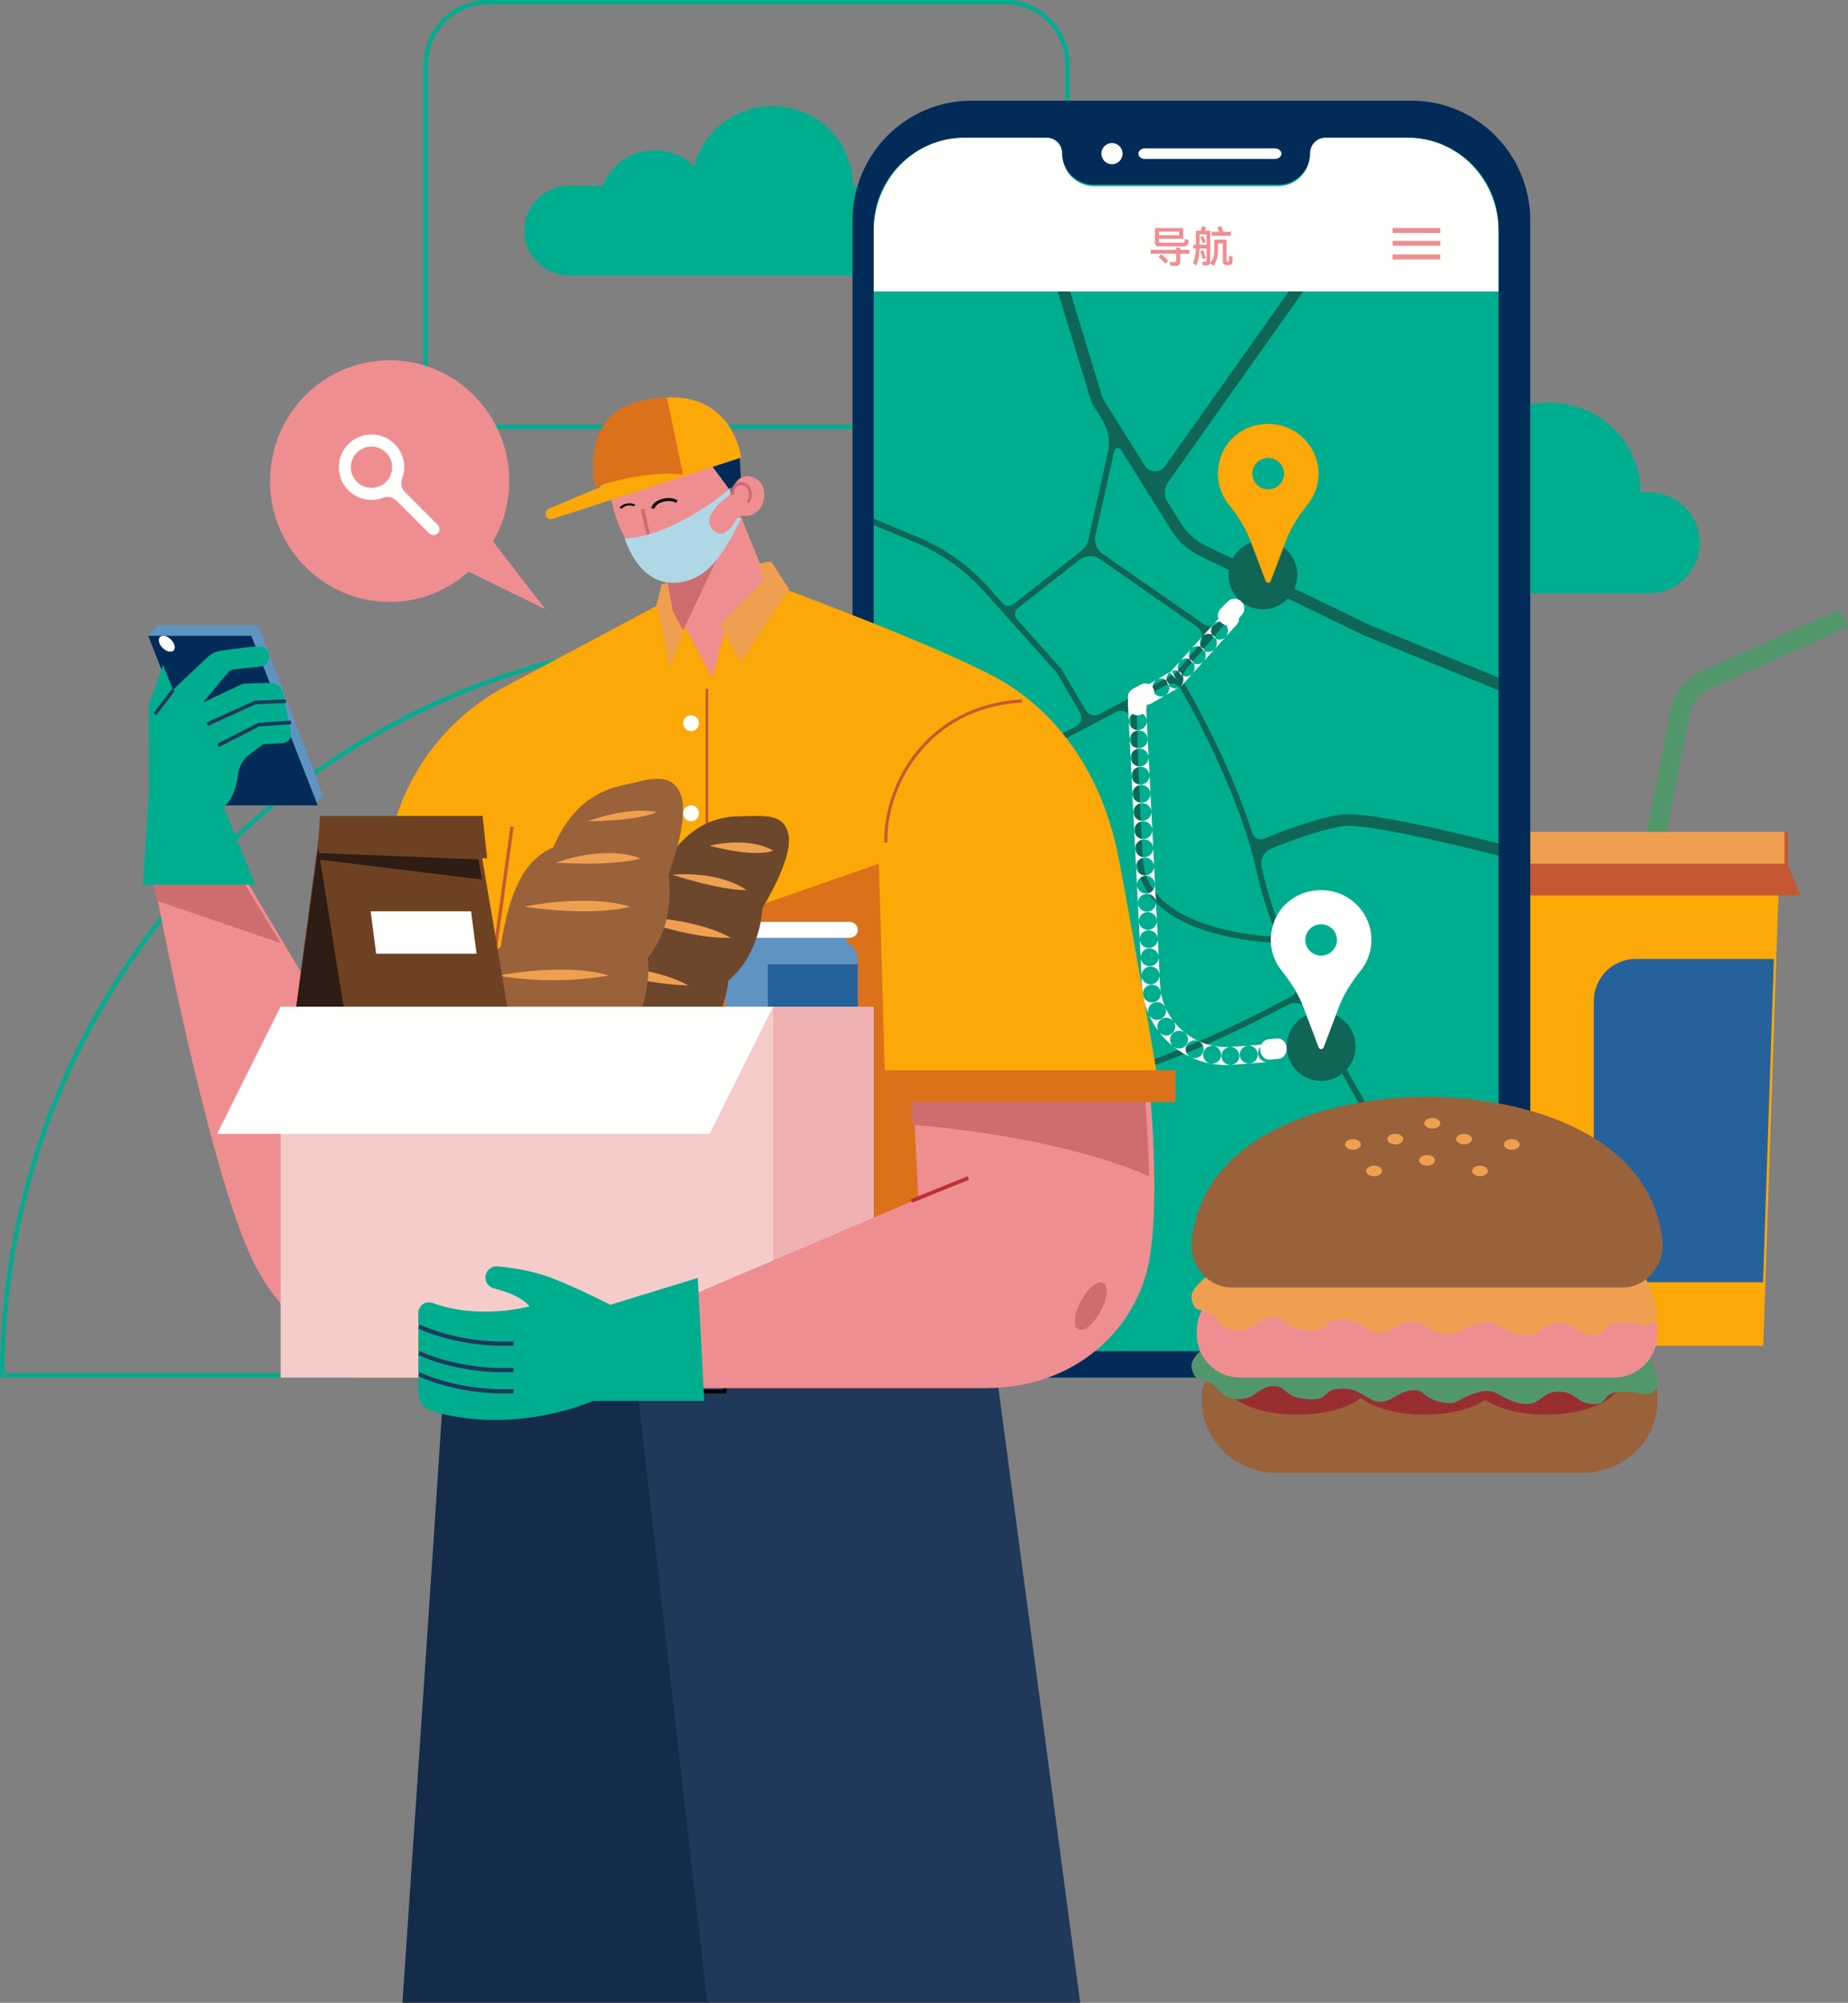 <svg xmlns="http://www.w3.org/2000/svg" xmlns:xlink="http://www.w3.org/1999/xlink" fill="none" version="1.1" width="418.8" height="453.6" viewBox="0 0 418.8 453.6"><rect x="0" y="0" width="418.8" height="453.6" fill="#808080" stroke="none"/><g><g><path d="M376.401,195.6L372,194.787L378.517,160.946C379.282,156.967,381.986,153.586,385.75,151.909L416.944,138L418.8,141.993L387.604,155.904C385.167,156.99,383.416,159.18,382.918,161.758L376.401,195.6Z" fill-rule="evenodd" fill="#52976C" fill-opacity="1"/></g><g><path d="M399.592,304.8L331.206,304.8L327.6,198L403.2,198L399.592,304.8Z" fill-rule="evenodd" fill="#FBA808" fill-opacity="1"/></g><g><path d="M408,202.8L404.942,195.232L405.223,195.232L405.223,188.4L326.777,188.4L326.777,195.232L327.059,195.232L324,202.8L408,202.8Z" fill-rule="evenodd" fill="#C65734" fill-opacity="1"/></g><g><path d="M326.4,195.6L404.4,195.6L404.4,188.4L326.4,188.4L326.4,195.6Z" fill-rule="evenodd" fill="#EF9F50" fill-opacity="1"/></g><g><path d="M399.554,290.4L370.6,290.4C365.409,290.4,361.2,286.116,361.2,280.832L361.2,226.767C361.2,221.483,365.409,217.2,370.6,217.2L402,217.2L399.554,290.4Z" fill-rule="evenodd" fill="#25629C" fill-opacity="1"/></g><g><path d="M373.618,111.5L371.787,111.5C371.787,100.287,362.594,91.2,351.253,91.2C341.64,91.2,333.595,97.737,331.357,106.553C328.777,104.032,325.234,102.472,321.319,102.472C315.251,102.472,310.079,106.222,308.012,111.5L299.582,111.5C293.187,111.5,288,116.626,288,122.95C288,129.274,293.187,134.4,299.582,134.4L373.618,134.4C380.013,134.4,385.2,129.274,385.2,122.95C385.2,116.626,380.013,111.5,373.618,111.5Z" fill-rule="evenodd" fill="#00AD8F" fill-opacity="1"/></g><g><path d="M227.899,96.696L227.899,96.192L110.501,96.192C106.772,96.192,103.399,94.671,100.954,92.207C98.51,89.743,97,86.345,97,82.585L97,14.615C97,10.855,98.51,7.456,100.954,4.993C103.399,2.529,106.772,1.008,110.501,1.008L227.899,1.008C231.628,1.008,234.999,2.529,237.445,4.993C239.889,7.456,241.4,10.855,241.4,14.615L241.4,82.585C241.4,86.345,239.889,89.743,237.445,92.207C234.999,94.671,231.628,96.192,227.899,96.192L227.899,97.2C235.907,97.2,242.399,90.658,242.4,82.585L242.4,14.615C242.399,6.542,235.907,0,227.899,0L110.501,0C102.493,0,96,6.542,96,14.615L96,82.585C96,90.658,102.493,97.2,110.501,97.2L227.899,97.2L227.899,96.696Z" fill-rule="evenodd" fill="#00AD8F" fill-opacity="1"/></g><g><path d="M0.504,311.497L0.504,312L334.8,312L334.799,311.495C334.482,218.937,259.664,144,167.401,144C75.137,144,0.32,218.937,0.003,311.495L0,312L0.504,312L0.504,311.497L1.006,311.499C1.32,219.495,75.691,145.007,167.401,145.007C259.111,145.007,333.482,219.495,333.796,311.499L334.297,311.497L334.297,310.993L0.504,310.993L0.504,311.497L1.006,311.499L0.504,311.497Z" fill-rule="evenodd" fill="#00AD8F" fill-opacity="1"/></g><g><path d="M194.904,42.044L193.276,42.044C193.276,32.079,185.104,24,175.024,24C166.48,24,159.328,29.811,157.341,37.648C155.047,35.407,151.897,34.02,148.418,34.02C143.023,34.02,138.425,37.353,136.589,42.044L129.096,42.044C123.41,42.044,118.8,46.601,118.8,52.222C118.8,57.844,123.41,62.4,129.096,62.4L194.904,62.4C200.59,62.4,205.2,57.844,205.2,52.222C205.2,46.601,200.59,42.044,194.904,42.044Z" fill-rule="evenodd" fill="#00AD8F" fill-opacity="1"/></g><g><path d="M319.838,312L220.162,312C205.271,312,193.2,299.845,193.2,284.849L193.2,49.951C193.2,34.955,205.271,22.8,220.162,22.8L319.838,22.8C334.729,22.8,346.8,34.955,346.8,49.951L346.8,284.849C346.8,299.845,334.729,312,319.838,312Z" fill-rule="evenodd" fill="#022B57" fill-opacity="1"/></g><g><path d="M319.072,31.2L300.359,31.2C298.449,31.2,296.901,32.745,296.901,34.652C296.901,38.609,293.689,41.817,289.725,41.817L247.874,41.817C243.911,41.817,240.698,38.609,240.698,34.652C240.698,32.745,239.149,31.2,237.241,31.2L218.528,31.2C207.19,31.2,198,40.376,198,51.694L198,285.506C198,296.825,207.19,306,218.528,306L319.072,306C330.409,306,339.6,296.825,339.6,285.506L339.6,51.694C339.6,40.376,330.409,31.2,319.072,31.2Z" fill-rule="evenodd" fill="#00AD8F" fill-opacity="1"/></g><g><path d="M286.55,189.916C290.428,188.304,297.522,185.582,303.54,184.522C308.551,183.631,325.614,187.482,339.6,191.023L339.6,193.79C325.055,190.103,308.448,186.381,304.007,187.154C298.551,188.115,291.97,190.593,288.099,192.178C286.442,192.856,285.529,194.625,285.928,196.363C286.004,196.694,286.078,197.024,286.149,197.353C290.63,218.06,309.298,249.478,309.487,249.793L334.942,297.743C334.64,298.11,334.313,298.455,333.984,298.8L308.318,250.448C308.224,250.291,302.737,241.056,296.985,229.299C296.044,227.381,293.703,226.606,291.813,227.61C282.941,232.328,261.468,243.111,246.994,245.158C231.95,247.281,206.687,260.472,198,265.197L198,263.675C207.296,258.648,231.912,245.937,246.806,243.833C261.871,241.704,284.754,229.903,292.525,225.713C293.76,225.048,294.251,223.55,293.672,222.276C292.768,220.281,291.883,218.256,291.036,216.225C290.379,214.646,288.912,213.558,287.203,213.423C279.14,212.792,258.645,209.729,257.695,194.905C256.915,182.727,256.499,169.91,256.318,163.186C256.272,161.492,254.46,160.445,252.958,161.241C241.959,167.075,227.981,174.301,224.588,175.203C220.154,176.381,204.831,178.431,198,179.313L198,177.963C204.882,177.071,219.98,175.044,224.242,173.911C226.682,173.262,235.119,169.049,243.806,164.533C244.982,163.922,245.409,162.454,244.738,161.314L239.477,152.334L223.064,133.989C218.752,129.162,213.311,125.292,207.325,122.797L198,118.911L198,117.46L207.844,121.563C214.046,124.149,219.588,128.089,224.06,133.093L227.248,136.661C227.859,137.344,228.896,137.435,229.618,136.87L245.17,124.677C245.898,124.106,246.408,123.301,246.609,122.399L251.067,102.494C251.639,99.944,251.183,97.274,249.797,95.058L247.399,91.221L238.094,60.68L240.661,59.904L249.914,90.274L259.435,105.462C260.477,107.122,262.881,107.19,264.014,105.589L298.008,57.6L300.198,59.141L264.668,109.299C263.76,110.581,263.712,112.281,264.548,113.613L267.717,118.669C269.037,120.772,270.916,122.457,273.154,123.539L310.377,141.55L339.6,153.458L339.6,156.347L309.283,143.992L288.078,133.732C286.394,132.918,284.373,133.34,283.162,134.76L268.793,151.591C268,152.52,267.874,153.839,268.481,154.897C271.466,160.088,279.139,174.102,283.779,188.617C284.151,189.781,285.421,190.387,286.55,189.916ZM252.521,102.143L248.24,121.256C247.885,122.843,248.527,124.487,249.866,125.418L272.918,141.445C273.917,142.139,275.283,141.963,276.071,141.037L282.616,133.347C283.304,132.537,283.043,131.296,282.084,130.832L271.983,125.945C269.29,124.641,267.029,122.616,265.442,120.085L254.064,101.881C253.662,101.242,252.686,101.408,252.521,102.143ZM246.031,160.876C246.66,161.944,248.023,162.329,249.121,161.751C257.635,157.266,265.23,153.141,266.232,152.597L271.745,146.12C272.851,144.819,272.595,142.851,271.192,141.875L249.368,126.703C247.917,125.695,245.972,125.749,244.581,126.84L230.678,137.74C229.892,138.356,229.791,139.506,230.456,140.251L240.555,151.552L246.031,160.876ZM288.648,210.184C289.003,211.142,288.256,212.15,287.234,212.063C279.443,211.396,259.901,208.372,259.034,194.819C258.118,180.514,257.705,165.319,257.584,160.198C257.564,159.331,258.034,158.537,258.798,158.128C261.07,156.91,263.013,155.862,264.44,155.091C265.55,154.49,266.93,154.882,267.555,155.974C271.302,162.529,281.22,180.903,284.839,197.635C285.682,201.537,287.025,205.811,288.648,210.184Z" fill-rule="evenodd" fill="#0F6657" fill-opacity="1"/></g><g><path d="M254.4,34.801C254.4,36.126,253.325,37.2,251.999,37.2C250.674,37.2,249.6,36.126,249.6,34.801C249.6,33.475,250.674,32.4,251.999,32.4C253.325,32.4,254.4,33.475,254.4,34.801Z" fill-rule="evenodd" fill="#FFFFFE" fill-opacity="1"/></g><g><path d="M288.939,36L259.461,36C258.655,36,258,35.463,258,34.801C258,34.137,258.655,33.6,259.461,33.6L288.939,33.6C289.747,33.6,290.4,34.137,290.4,34.801C290.4,35.463,289.747,36,288.939,36Z" fill-rule="evenodd" fill="#FFFFFE" fill-opacity="1"/></g><g><path d="M319.072,31.2L300.359,31.2C298.449,31.2,296.901,32.795,296.901,34.763C296.901,38.847,293.689,42.159,289.725,42.159L247.874,42.159C243.911,42.159,240.698,38.847,240.698,34.763C240.698,32.795,239.149,31.2,237.241,31.2L218.528,31.2C207.19,31.2,198,40.672,198,52.355L198,66L339.6,66L339.6,52.355C339.6,40.672,330.409,31.2,319.072,31.2Z" fill-rule="evenodd" fill="#FFFFFE" fill-opacity="1"/></g><g><path d="M260.766,56.572L260.766,57.453L266.554,57.453L266.554,59.088C266.554,59.278,266.419,59.384,266.169,59.384C265.825,59.384,265.45,59.366,265.066,59.325L265.279,60.219L266.488,60.219C267.141,60.219,267.475,59.913,267.475,59.306L267.475,57.453L269.55,57.453L269.55,56.572L267.475,56.572L267.475,56.081L266.554,56.081L266.554,56.572L260.766,56.572ZM268.138,51.647L261.735,51.647L261.735,54.928C261.735,55.516,262.06,55.813,262.713,55.813L268.379,55.813C268.81,55.794,269.088,55.641,269.213,55.331C269.282,55.141,269.347,54.834,269.407,54.391L268.541,54.113C268.504,54.497,268.454,54.728,268.407,54.803C268.35,54.9,268.244,54.959,268.091,54.969L263.069,54.969C262.791,54.969,262.657,54.834,262.657,54.575L262.657,54.084L268.138,54.084L268.138,51.647ZM262.657,53.259L262.657,52.472L267.225,52.472L267.225,53.259L262.657,53.259ZM263.166,57.569L262.513,58.203C263.175,58.741,263.694,59.25,264.057,59.719L264.75,59.038C264.316,58.55,263.788,58.059,263.166,57.569ZM274.587,52.5L274.587,53.394L278.984,53.394L278.984,52.5L277.228,52.5C277.093,52.041,276.95,51.638,276.803,51.272L275.843,51.425C275.997,51.75,276.153,52.106,276.287,52.5L274.587,52.5ZM270.428,55.438L270.428,56.284L271.015,56.284C270.978,57.588,270.756,58.684,270.353,59.556L271.072,60.209C271.534,59.191,271.793,57.888,271.84,56.284L273.443,56.284L273.443,58.922C273.443,59.191,273.347,59.325,273.165,59.325C272.934,59.325,272.675,59.306,272.397,59.278L272.628,60.122L273.434,60.122C273.99,60.122,274.278,59.816,274.278,59.222L274.278,52.25L273.068,52.25C273.184,51.981,273.281,51.694,273.347,51.388L272.387,51.253C272.331,51.588,272.243,51.925,272.128,52.25L271.025,52.25L271.025,55.438L270.428,55.438ZM273.443,55.438L271.85,55.438L271.85,53.097L273.443,53.097L273.443,55.438ZM272.637,53.45L271.984,53.663C272.234,54.103,272.437,54.575,272.6,55.053L273.272,54.881C273.078,54.344,272.868,53.863,272.637,53.45ZM272.665,56.675L271.965,56.906C272.206,57.463,272.406,58.041,272.562,58.644L273.281,58.453C273.1,57.781,272.897,57.194,272.665,56.675ZM274.259,59.606L274.962,60.228C275.375,59.672,275.653,59.097,275.806,58.519C275.959,57.925,276.037,57.216,276.037,56.378L276.037,55.113L277.122,55.113L277.122,59.191C277.122,59.769,277.437,60.056,278.09,60.056L278.409,60.056C278.697,60.056,278.906,60.009,279.04,59.922C279.165,59.816,279.243,59.634,279.281,59.375C279.318,59.106,279.35,58.694,279.35,58.156L278.522,57.897C278.522,58.625,278.503,59.028,278.484,59.125C278.465,59.163,278.437,59.2,278.409,59.222C278.368,59.241,278.331,59.259,278.293,59.259L278.109,59.259C278.015,59.259,277.975,59.2,277.975,59.106L277.975,54.275L275.181,54.275L275.181,56.378C275.181,57.194,275.115,57.819,275,58.241C274.865,58.713,274.615,59.163,274.259,59.606Z" fill="#EF8E91" fill-opacity="1"/></g><g><path d="M307.2,237Q307.2,237.191,307.191,237.383Q307.181,237.574,307.162,237.765Q307.144,237.955,307.116,238.144Q307.088,238.334,307.05,238.522Q307.013,238.709,306.966,238.895Q306.92,239.081,306.864,239.264Q306.809,239.447,306.744,239.628Q306.68,239.808,306.606,239.985Q306.533,240.162,306.451,240.335Q306.369,240.508,306.279,240.677Q306.189,240.846,306.09,241.01Q305.992,241.174,305.886,241.333Q305.779,241.493,305.665,241.646Q305.551,241.8,305.43,241.948Q305.308,242.096,305.179,242.238Q305.051,242.38,304.915,242.515Q304.78,242.651,304.638,242.779Q304.496,242.908,304.348,243.029Q304.2,243.151,304.047,243.265Q303.893,243.379,303.733,243.485Q303.574,243.592,303.41,243.69Q303.246,243.789,303.077,243.879Q302.908,243.969,302.735,244.051Q302.562,244.133,302.385,244.206Q302.208,244.279,302.028,244.344Q301.848,244.408,301.664,244.464Q301.481,244.52,301.295,244.566Q301.11,244.613,300.922,244.65Q300.734,244.687,300.545,244.716Q300.355,244.744,300.165,244.762Q299.974,244.781,299.783,244.791Q299.591,244.8,299.4,244.8Q299.209,244.8,299.017,244.791Q298.826,244.781,298.635,244.762Q298.445,244.744,298.256,244.716Q298.066,244.687,297.878,244.65Q297.69,244.613,297.505,244.566Q297.319,244.52,297.136,244.464Q296.953,244.408,296.772,244.344Q296.592,244.279,296.415,244.206Q296.238,244.133,296.065,244.051Q295.892,243.969,295.723,243.879Q295.554,243.789,295.39,243.69Q295.226,243.592,295.067,243.485Q294.907,243.379,294.754,243.265Q294.6,243.151,294.452,243.029Q294.304,242.908,294.162,242.779Q294.02,242.651,293.885,242.515Q293.749,242.38,293.621,242.238Q293.492,242.096,293.371,241.948Q293.249,241.8,293.135,241.646Q293.021,241.493,292.915,241.333Q292.808,241.174,292.71,241.01Q292.611,240.846,292.521,240.677Q292.431,240.508,292.349,240.335Q292.267,240.162,292.194,239.985Q292.12,239.808,292.056,239.628Q291.991,239.447,291.936,239.264Q291.88,239.081,291.834,238.895Q291.787,238.709,291.75,238.522Q291.713,238.334,291.684,238.144Q291.656,237.955,291.638,237.765Q291.619,237.574,291.609,237.383Q291.6,237.191,291.6,237Q291.6,236.809,291.609,236.617Q291.619,236.426,291.638,236.235Q291.656,236.045,291.684,235.855Q291.713,235.666,291.75,235.478Q291.787,235.29,291.834,235.105Q291.88,234.919,291.936,234.736Q291.991,234.553,292.056,234.372Q292.12,234.192,292.194,234.015Q292.267,233.838,292.349,233.665Q292.431,233.492,292.521,233.323Q292.611,233.154,292.71,232.99Q292.808,232.826,292.915,232.667Q293.021,232.507,293.135,232.354Q293.249,232.2,293.371,232.052Q293.492,231.904,293.621,231.762Q293.749,231.62,293.885,231.485Q294.02,231.349,294.162,231.221Q294.304,231.092,294.452,230.971Q294.6,230.849,294.754,230.735Q294.907,230.621,295.067,230.515Q295.226,230.408,295.39,230.31Q295.554,230.211,295.723,230.121Q295.892,230.031,296.065,229.949Q296.238,229.867,296.415,229.794Q296.592,229.72,296.772,229.656Q296.953,229.591,297.136,229.536Q297.319,229.48,297.505,229.434Q297.69,229.387,297.878,229.35Q298.066,229.313,298.256,229.284Q298.445,229.256,298.635,229.238Q298.826,229.219,299.017,229.209Q299.209,229.2,299.4,229.2Q299.591,229.2,299.783,229.209Q299.974,229.219,300.165,229.238Q300.355,229.256,300.545,229.284Q300.734,229.313,300.922,229.35Q301.11,229.387,301.295,229.434Q301.481,229.48,301.664,229.536Q301.848,229.591,302.028,229.656Q302.208,229.72,302.385,229.794Q302.562,229.867,302.735,229.949Q302.908,230.031,303.077,230.121Q303.246,230.211,303.41,230.31Q303.574,230.408,303.733,230.515Q303.893,230.621,304.047,230.735Q304.2,230.849,304.348,230.971Q304.496,231.092,304.638,231.221Q304.78,231.349,304.915,231.485Q305.051,231.62,305.179,231.762Q305.308,231.904,305.43,232.052Q305.551,232.2,305.665,232.354Q305.779,232.507,305.886,232.667Q305.992,232.826,306.09,232.99Q306.189,233.154,306.279,233.323Q306.369,233.492,306.451,233.665Q306.533,233.838,306.606,234.015Q306.68,234.192,306.744,234.372Q306.809,234.553,306.864,234.736Q306.92,234.919,306.966,235.105Q307.013,235.29,307.05,235.478Q307.088,235.666,307.116,235.855Q307.144,236.045,307.162,236.235Q307.181,236.426,307.191,236.617Q307.2,236.809,307.2,237Z" fill="#0F6657" fill-opacity="1"/></g><g><path d="M288.376,209.937C289.448,205.736,292.811,202.647,297.113,201.82C304.411,200.418,310.8,205.907,310.8,212.872C310.8,215.515,309.879,217.942,308.34,219.861C306.33,222.366,304.569,225.056,303.438,228.05L299.974,237.206C299.775,237.732,299.024,237.732,298.826,237.206L295.359,228.041C294.227,225.051,292.469,222.365,290.464,219.864C288.363,217.25,287.415,213.694,288.376,209.937ZM299.4,216.423Q299.577,216.423,299.752,216.406Q299.928,216.389,300.101,216.355Q300.274,216.321,300.443,216.27Q300.612,216.219,300.775,216.153Q300.938,216.086,301.093,216.004Q301.249,215.921,301.395,215.825Q301.542,215.728,301.678,215.617Q301.815,215.506,301.94,215.383Q302.064,215.26,302.176,215.125Q302.288,214.99,302.386,214.845Q302.484,214.7,302.567,214.546Q302.651,214.393,302.718,214.232Q302.786,214.07,302.837,213.904Q302.888,213.737,302.923,213.566Q302.957,213.395,302.974,213.221Q302.991,213.048,302.991,212.873Q302.991,212.699,302.974,212.525Q302.957,212.352,302.923,212.181Q302.888,212.01,302.837,211.843Q302.786,211.676,302.718,211.515Q302.651,211.354,302.567,211.2Q302.484,211.046,302.386,210.901Q302.288,210.756,302.176,210.621Q302.064,210.486,301.94,210.363Q301.815,210.24,301.678,210.129Q301.542,210.019,301.395,209.922Q301.249,209.825,301.093,209.743Q300.938,209.66,300.775,209.594Q300.612,209.527,300.443,209.476Q300.274,209.426,300.101,209.392Q299.928,209.358,299.752,209.341Q299.577,209.323,299.4,209.323Q299.224,209.323,299.048,209.341Q298.873,209.358,298.7,209.392Q298.527,209.426,298.358,209.476Q298.189,209.527,298.026,209.594Q297.863,209.66,297.707,209.743Q297.552,209.825,297.405,209.922Q297.258,210.019,297.122,210.129Q296.986,210.24,296.861,210.363Q296.736,210.486,296.624,210.621Q296.512,210.756,296.414,210.901Q296.316,211.046,296.233,211.2Q296.15,211.354,296.082,211.515Q296.015,211.676,295.964,211.843Q295.913,212.01,295.878,212.181Q295.844,212.352,295.826,212.525Q295.809,212.699,295.809,212.873Q295.809,213.048,295.826,213.221Q295.844,213.395,295.878,213.566Q295.913,213.737,295.964,213.904Q296.015,214.07,296.082,214.232Q296.15,214.393,296.233,214.546Q296.316,214.7,296.414,214.845Q296.512,214.99,296.624,215.125Q296.736,215.26,296.861,215.383Q296.986,215.506,297.122,215.617Q297.258,215.728,297.405,215.825Q297.552,215.921,297.707,216.004Q297.863,216.086,298.026,216.153Q298.189,216.219,298.358,216.27Q298.527,216.321,298.7,216.355Q298.873,216.389,299.048,216.406Q299.224,216.423,299.4,216.423Z" fill-rule="evenodd" fill="#FFFFFE" fill-opacity="1"/></g><g><path d="M294,130.2Q294,130.391,293.991,130.583Q293.981,130.774,293.962,130.965Q293.944,131.155,293.916,131.345Q293.887,131.534,293.85,131.722Q293.813,131.91,293.766,132.095Q293.72,132.281,293.664,132.464Q293.608,132.648,293.544,132.828Q293.479,133.008,293.406,133.185Q293.333,133.362,293.251,133.535Q293.169,133.708,293.079,133.877Q292.989,134.046,292.89,134.21Q292.792,134.374,292.685,134.533Q292.579,134.693,292.465,134.847Q292.351,135,292.229,135.148Q292.108,135.296,291.979,135.438Q291.851,135.58,291.715,135.715Q291.58,135.851,291.438,135.979Q291.296,136.108,291.148,136.23Q291,136.351,290.846,136.465Q290.693,136.579,290.533,136.686Q290.374,136.792,290.21,136.89Q290.046,136.989,289.877,137.079Q289.708,137.169,289.535,137.251Q289.362,137.333,289.185,137.406Q289.008,137.48,288.828,137.544Q288.647,137.609,288.464,137.664Q288.281,137.72,288.095,137.766Q287.909,137.813,287.722,137.85Q287.534,137.888,287.344,137.916Q287.155,137.944,286.965,137.962Q286.774,137.981,286.583,137.991Q286.391,138,286.2,138Q286.009,138,285.817,137.991Q285.626,137.981,285.435,137.962Q285.245,137.944,285.055,137.916Q284.866,137.888,284.678,137.85Q284.49,137.813,284.305,137.766Q284.119,137.72,283.936,137.664Q283.753,137.609,283.572,137.544Q283.392,137.48,283.215,137.406Q283.038,137.333,282.865,137.251Q282.692,137.169,282.523,137.079Q282.354,136.989,282.19,136.89Q282.026,136.792,281.867,136.686Q281.707,136.579,281.554,136.465Q281.4,136.351,281.252,136.23Q281.104,136.108,280.962,135.979Q280.82,135.851,280.685,135.715Q280.549,135.58,280.421,135.438Q280.292,135.296,280.171,135.148Q280.049,135,279.935,134.847Q279.821,134.693,279.715,134.533Q279.608,134.374,279.51,134.21Q279.411,134.046,279.321,133.877Q279.231,133.708,279.149,133.535Q279.067,133.362,278.994,133.185Q278.92,133.008,278.856,132.828Q278.791,132.648,278.736,132.464Q278.68,132.281,278.634,132.095Q278.587,131.91,278.55,131.722Q278.513,131.534,278.484,131.345Q278.456,131.155,278.438,130.965Q278.419,130.774,278.409,130.583Q278.4,130.391,278.4,130.2Q278.4,130.009,278.409,129.817Q278.419,129.626,278.438,129.435Q278.456,129.245,278.484,129.056Q278.513,128.866,278.55,128.678Q278.587,128.49,278.634,128.305Q278.68,128.119,278.736,127.936Q278.791,127.753,278.856,127.572Q278.92,127.392,278.994,127.215Q279.067,127.038,279.149,126.865Q279.231,126.692,279.321,126.523Q279.411,126.354,279.51,126.19Q279.608,126.026,279.715,125.867Q279.821,125.707,279.935,125.554Q280.049,125.4,280.171,125.252Q280.292,125.104,280.421,124.962Q280.549,124.82,280.685,124.685Q280.82,124.549,280.962,124.421Q281.104,124.292,281.252,124.171Q281.4,124.049,281.554,123.935Q281.707,123.821,281.867,123.715Q282.026,123.608,282.19,123.51Q282.354,123.411,282.523,123.321Q282.692,123.231,282.865,123.149Q283.038,123.067,283.215,122.994Q283.392,122.92,283.572,122.856Q283.753,122.791,283.936,122.736Q284.119,122.68,284.305,122.634Q284.49,122.587,284.678,122.55Q284.866,122.513,285.055,122.484Q285.245,122.456,285.435,122.438Q285.626,122.419,285.817,122.409Q286.009,122.4,286.2,122.4Q286.391,122.4,286.583,122.409Q286.774,122.419,286.965,122.438Q287.155,122.456,287.344,122.484Q287.534,122.513,287.722,122.55Q287.909,122.587,288.095,122.634Q288.281,122.68,288.464,122.736Q288.647,122.791,288.828,122.856Q289.008,122.92,289.185,122.994Q289.362,123.067,289.535,123.149Q289.708,123.231,289.877,123.321Q290.046,123.411,290.21,123.51Q290.374,123.608,290.533,123.715Q290.693,123.821,290.846,123.935Q291,124.049,291.148,124.171Q291.296,124.292,291.438,124.421Q291.58,124.549,291.715,124.685Q291.851,124.82,291.979,124.962Q292.108,125.104,292.229,125.252Q292.351,125.4,292.465,125.554Q292.579,125.707,292.685,125.867Q292.792,126.026,292.89,126.19Q292.989,126.354,293.079,126.523Q293.169,126.692,293.251,126.865Q293.333,127.038,293.406,127.215Q293.479,127.392,293.544,127.572Q293.608,127.753,293.664,127.936Q293.72,128.119,293.766,128.305Q293.813,128.49,293.85,128.678Q293.887,128.866,293.916,129.056Q293.944,129.245,293.962,129.435Q293.981,129.626,293.991,129.817Q294,130.009,294,130.2Z" fill="#0F6657" fill-opacity="1"/></g><g><path d="M276.376,104.336C277.45,100.136,280.812,97.047,285.112,96.22C292.412,94.818,298.8,100.308,298.8,107.273C298.8,109.915,297.88,112.341,296.34,114.261C294.33,116.765,292.57,119.455,291.436,122.451L287.975,131.606C287.777,132.131,287.025,132.131,286.825,131.606L283.36,122.442C282.229,119.451,280.47,116.764,278.463,114.264C276.366,111.649,275.414,108.095,276.376,104.336ZM287.401,110.823Q287.577,110.823,287.753,110.806Q287.928,110.789,288.101,110.755Q288.274,110.721,288.443,110.67Q288.611,110.62,288.774,110.553Q288.937,110.486,289.093,110.404Q289.248,110.322,289.395,110.225Q289.542,110.128,289.678,110.017Q289.814,109.907,289.939,109.783Q290.064,109.66,290.176,109.525Q290.288,109.39,290.385,109.245Q290.483,109.1,290.567,108.946Q290.65,108.793,290.717,108.632Q290.785,108.47,290.836,108.303Q290.887,108.136,290.921,107.965Q290.956,107.794,290.973,107.621Q290.99,107.447,290.99,107.273Q290.99,107.098,290.973,106.925Q290.956,106.751,290.921,106.58Q290.887,106.409,290.836,106.242Q290.785,106.075,290.717,105.914Q290.65,105.753,290.567,105.599Q290.483,105.445,290.385,105.3Q290.288,105.155,290.176,105.02Q290.064,104.886,289.939,104.762Q289.814,104.639,289.678,104.528Q289.542,104.418,289.395,104.321Q289.248,104.224,289.093,104.142Q288.937,104.059,288.774,103.993Q288.611,103.926,288.443,103.875Q288.274,103.825,288.101,103.791Q287.928,103.757,287.753,103.739Q287.577,103.722,287.401,103.722Q287.224,103.722,287.049,103.739Q286.873,103.757,286.7,103.791Q286.527,103.825,286.359,103.875Q286.19,103.926,286.027,103.993Q285.864,104.059,285.709,104.142Q285.553,104.224,285.406,104.321Q285.26,104.418,285.123,104.528Q284.987,104.639,284.862,104.762Q284.738,104.886,284.626,105.02Q284.514,105.155,284.416,105.3Q284.318,105.445,284.235,105.599Q284.152,105.753,284.084,105.914Q284.017,106.075,283.966,106.242Q283.914,106.409,283.88,106.58Q283.846,106.751,283.828,106.925Q283.811,107.098,283.811,107.273Q283.811,107.447,283.828,107.621Q283.846,107.794,283.88,107.965Q283.914,108.136,283.966,108.303Q284.017,108.47,284.084,108.632Q284.152,108.793,284.235,108.946Q284.318,109.1,284.416,109.245Q284.514,109.39,284.626,109.525Q284.738,109.66,284.862,109.783Q284.987,109.907,285.123,110.017Q285.26,110.128,285.406,110.225Q285.553,110.322,285.709,110.404Q285.864,110.486,286.027,110.553Q286.19,110.62,286.359,110.67Q286.527,110.721,286.7,110.755Q286.873,110.789,287.049,110.806Q287.224,110.823,287.401,110.823Z" fill-rule="evenodd" fill="#FBA808" fill-opacity="1"/></g><g><path d="M278.172,136.274L276.625,137.861C275.77,138.738,275.796,140.135,276.68,140.981C277.565,141.827,278.974,141.803,279.829,140.927L281.375,139.339C282.229,138.463,282.205,137.065,281.32,136.22C280.436,135.372,279.026,135.397,278.172,136.274Z" fill-rule="evenodd" fill="#FFFFFE" fill-opacity="1"/></g><g><path d="M274.986,141.404L277.496,138.627C278.233,137.811,279.45,137.788,280.213,138.576C280.977,139.363,280.998,140.663,280.261,141.479L277.751,144.255C278.488,143.44,278.466,142.141,277.702,141.353C276.939,140.566,275.724,140.589,274.986,141.404ZM274.985,141.405L272.476,144.18C273.053,143.542,273.924,143.391,274.642,143.733C274.737,143.942,274.868,144.136,275.033,144.307C275.199,144.478,275.386,144.61,275.584,144.705C275.928,145.456,275.818,146.388,275.245,147.027L277.75,144.256C277.172,144.894,276.301,145.047,275.584,144.705C275.489,144.496,275.358,144.301,275.192,144.131C275.027,143.96,274.84,143.828,274.642,143.733C274.296,142.979,274.408,142.044,274.985,141.405ZM272.47,144.187L269.972,146.952C269.969,146.954,269.967,146.957,269.965,146.959L267.455,149.737C268.032,149.099,268.902,148.946,269.62,149.287C269.716,149.496,269.847,149.691,270.012,149.862C270.178,150.032,270.365,150.165,270.564,150.26C270.909,151.013,270.797,151.947,270.221,152.586L272.722,149.819C272.146,150.451,271.279,150.6,270.564,150.26C270.469,150.051,270.338,149.856,270.173,149.685C270.006,149.514,269.819,149.382,269.62,149.287C269.275,148.533,269.387,147.598,269.965,146.959L269.972,146.952C270.549,146.319,271.416,146.169,272.131,146.51C271.786,145.758,271.897,144.825,272.47,144.187ZM270.22,152.587C269.637,153.233,268.753,153.382,268.031,153.026C268.013,152.984,267.994,152.942,267.973,152.901C267.767,152.495,267.452,152.192,267.088,152.013C266.771,151.27,266.89,150.364,267.452,149.74L265.317,152.102L262.198,153.901C262.195,153.903,262.192,153.905,262.189,153.906L262.189,153.906L259.009,155.742C258.075,156.281,257.727,157.526,258.231,158.524C258.736,159.52,259.902,159.892,260.836,159.353L264.008,157.522C263.075,158.055,261.915,157.682,261.411,156.689C260.907,155.691,261.255,154.446,262.189,153.907L262.198,153.901C262.927,153.485,263.796,153.623,264.381,154.179C264.413,154.409,264.482,154.636,264.591,154.852C264.701,155.068,264.841,155.255,265.003,155.409C265.119,156.24,264.748,157.095,264.016,157.518L267.196,155.683C266.464,156.105,265.59,155.968,265.003,155.409C264.971,155.18,264.902,154.952,264.793,154.736C264.683,154.52,264.543,154.333,264.381,154.179C264.268,153.37,264.619,152.537,265.315,152.104L265.112,152.329L266.494,153.755L265.588,151.963C266.085,151.756,266.626,151.786,267.088,152.013C267.185,152.241,267.323,152.454,267.502,152.639C267.662,152.804,267.841,152.933,268.031,153.026C268.447,153.999,268.093,155.161,267.202,155.68L267.408,155.561C267.581,155.461,267.739,155.332,267.877,155.18L270.22,152.587L270.22,152.587ZM265.363,152.075L265.369,152.072C265.441,152.03,265.514,151.994,265.588,151.963L265.581,151.948L265.369,152.072C265.367,152.073,265.365,152.074,265.363,152.075ZM265.363,152.075L265.317,152.102L265.315,152.104C265.331,152.094,265.347,152.085,265.363,152.075ZM272.682,146.909C272.517,146.738,272.33,146.605,272.131,146.51C272.227,146.719,272.358,146.913,272.524,147.084C272.689,147.254,272.875,147.387,273.074,147.482C273.419,148.235,273.308,149.17,272.732,149.809L275.239,147.033C274.662,147.672,273.791,147.825,273.074,147.482C272.978,147.273,272.848,147.079,272.682,146.909Z" fill-rule="evenodd" fill="#FFFFFE" fill-opacity="1"/></g><g><path d="M258.526,155.05L256.694,156.034C255.986,156.414,255.564,157.162,255.602,157.96L255.707,160.03C255.764,161.173,256.741,162.054,257.89,161.997C259.039,161.941,259.925,160.968,259.868,159.825L259.83,159.059L260.507,158.695C261.519,158.151,261.896,156.894,261.35,155.888C260.803,154.881,259.539,154.505,258.526,155.05Z" fill-rule="evenodd" fill="#FFFFFE" fill-opacity="1"/></g><g><path d="M255.808,163.436L255.603,159.323C255.547,158.208,256.415,157.258,257.542,157.203C258.67,157.147,259.629,158.007,259.685,159.122L259.892,163.23C259.833,162.117,258.874,161.261,257.749,161.316C256.622,161.371,255.752,162.32,255.808,163.436L255.808,163.44L255.808,163.436ZM256.015,167.543L255.808,163.44C255.867,164.553,256.826,165.411,257.952,165.354C259.079,165.299,259.948,164.35,259.892,163.236L259.892,163.23L259.892,163.236L260.098,167.348L260.098,167.348C260.042,166.233,259.083,165.375,257.956,165.43C256.829,165.485,255.963,166.431,256.015,167.543ZM256.015,167.549L256.015,167.549L256.223,171.662C256.167,170.548,257.035,169.599,258.163,169.544C259.289,169.487,260.247,170.345,260.305,171.458L260.098,167.356C260.151,168.469,259.283,169.413,258.159,169.468C257.031,169.523,256.071,168.665,256.015,167.549ZM256.223,171.666L256.43,175.776L256.43,175.778L256.635,179.885C256.582,178.771,257.451,177.825,258.576,177.769C259.703,177.714,260.662,178.573,260.719,179.689L260.512,175.575C260.568,176.69,259.7,177.64,258.572,177.695C257.446,177.751,256.487,176.892,256.43,175.778L256.43,175.776C256.372,174.661,257.242,173.712,258.369,173.656C259.496,173.601,260.454,174.459,260.512,175.572L260.305,171.462C260.361,172.578,259.493,173.526,258.365,173.582C257.239,173.637,256.281,172.78,256.223,171.666ZM256.635,179.891L256.843,184.002C256.787,182.887,257.655,181.938,258.783,181.883C259.908,181.828,260.866,182.684,260.925,183.798L260.719,179.694C260.772,180.806,259.904,181.753,258.779,181.808C257.652,181.864,256.692,181.005,256.635,179.891ZM257.05,188.116L256.843,184.008C256.902,185.121,257.86,185.977,258.986,185.921C260.113,185.866,260.981,184.917,260.925,183.803L261.132,187.91C261.073,186.797,260.115,185.94,258.989,185.997C257.862,186.052,256.994,187.001,257.05,188.116L257.05,188.12L257.05,188.116ZM257.05,188.12C257.108,189.234,258.066,190.09,259.192,190.035C260.32,189.98,261.188,189.031,261.132,187.915L261.132,187.91L261.132,187.915L261.339,192.028C261.283,190.913,260.324,190.054,259.196,190.109C258.071,190.166,257.203,191.111,257.255,192.222L257.05,188.12ZM259.399,194.149C260.525,194.094,261.392,193.147,261.34,192.035L261.546,196.138C261.487,195.024,260.528,194.168,259.403,194.223C258.275,194.278,257.407,195.227,257.463,196.343L257.463,196.35L257.463,196.343L257.255,192.229C257.313,193.344,258.272,194.204,259.399,194.149ZM257.463,196.35C257.522,197.461,258.48,198.318,259.606,198.261C260.733,198.206,261.602,197.257,261.546,196.142L261.546,196.138L261.546,196.142L261.752,200.253C261.695,199.138,260.736,198.281,259.61,198.337C258.482,198.392,257.614,199.341,257.67,200.455L257.463,196.35ZM257.877,204.569L257.67,200.459C257.728,201.573,258.686,202.43,259.813,202.375C260.94,202.319,261.808,201.371,261.752,200.256L261.959,204.365C261.901,203.252,260.943,202.394,259.816,202.45C258.689,202.505,257.82,203.454,257.877,204.569L257.877,204.572L257.877,204.569ZM257.877,204.572C257.934,205.687,258.893,206.544,260.019,206.488C261.147,206.433,262.015,205.484,261.959,204.368L262.166,208.481C262.11,207.367,261.149,206.507,260.023,206.563C258.898,206.619,258.03,207.565,258.082,208.676L257.877,204.572ZM260.226,210.602C261.351,210.547,262.219,209.6,262.167,208.488L262.372,212.59C262.313,211.477,261.355,210.621,260.23,210.676C259.102,210.731,258.234,211.68,258.29,212.796L258.29,212.803L258.29,212.796L258.083,208.684C258.139,209.798,259.099,210.657,260.226,210.602ZM258.29,212.803C258.349,213.915,259.307,214.771,260.433,214.714C261.56,214.659,262.429,213.71,262.372,212.596L262.372,212.59L262.372,212.596L262.579,216.708C262.523,215.593,261.564,214.735,260.436,214.79C259.311,214.845,258.444,215.79,258.496,216.902L258.29,212.803ZM260.639,218.828C261.765,218.773,262.632,217.828,262.58,216.716L262.786,220.818C262.729,219.705,261.77,218.847,260.643,218.904C259.516,218.959,258.647,219.908,258.704,221.022L258.704,221.025L258.704,221.022L258.497,216.91C258.553,218.025,259.512,218.883,260.639,218.828ZM262.786,220.822C262.842,221.938,261.974,222.887,260.846,222.942C259.72,222.997,258.761,222.14,258.704,221.025L258.814,223.236C258.851,223.951,258.926,224.658,259.04,225.35C258.859,224.248,259.615,223.209,260.73,223.031C261.843,222.852,262.89,223.597,263.074,224.696C262.985,224.153,262.925,223.599,262.897,223.035L262.786,220.822L262.786,220.822ZM263.075,224.702C263.256,225.805,262.499,226.842,261.386,227.022C260.274,227.201,259.225,226.455,259.042,225.358C259.295,226.899,259.736,228.375,260.339,229.763C259.898,228.739,260.377,227.555,261.411,227.113C262.448,226.673,263.65,227.146,264.097,228.172C263.622,227.08,263.274,225.918,263.075,224.702ZM264.098,228.175C264.542,229.2,264.063,230.386,263.028,230.828C261.991,231.269,260.787,230.796,260.342,229.77C260.963,231.196,261.755,232.529,262.69,233.742C262.006,232.854,262.179,231.586,263.077,230.909C263.973,230.234,265.252,230.403,265.937,231.287C265.204,230.335,264.584,229.29,264.098,228.175ZM265.929,237.031C264.722,236.07,263.634,234.967,262.692,233.745C263.376,234.631,264.657,234.801,265.554,234.125C266.452,233.448,266.625,232.18,265.941,231.292C266.683,232.255,267.541,233.125,268.493,233.881C267.613,233.183,266.327,233.322,265.621,234.192C264.915,235.06,265.053,236.33,265.929,237.031ZM265.934,237.035C267.14,237.993,268.466,238.81,269.882,239.459C271.278,240.099,272.764,240.576,274.311,240.868C273.202,240.659,272.475,239.6,272.686,238.503C272.897,237.407,273.968,236.688,275.075,236.896C273.864,236.667,272.699,236.293,271.603,235.791C272.625,236.261,273.07,237.462,272.596,238.475C272.122,239.487,270.906,239.928,269.882,239.459C268.858,238.989,268.413,237.787,268.887,236.775C269.361,235.762,270.575,235.321,271.598,235.789C270.486,235.28,269.445,234.638,268.497,233.884C269.375,234.584,269.513,235.855,268.808,236.725C268.101,237.596,266.813,237.735,265.934,237.035ZM287.333,240.543C287.321,240.544,287.308,240.545,287.296,240.546L287.311,240.545C287.318,240.544,287.326,240.544,287.333,240.543ZM289.194,238.375C289.279,239.481,288.447,240.447,287.333,240.543C288.44,240.44,289.263,239.477,289.178,238.376C289.092,237.263,288.111,236.43,286.985,236.515L287,236.513C288.126,236.429,289.108,237.262,289.194,238.375ZM287.29,240.547C286.167,240.628,285.188,239.795,285.102,238.684C285.016,237.57,285.859,236.6,286.984,236.515L282.842,236.827C283.964,236.747,284.941,237.578,285.027,238.69C285.113,239.802,284.27,240.774,283.144,240.859L287.29,240.547ZM283.134,240.86C282.013,240.939,281.036,240.108,280.95,238.998C280.864,237.884,281.708,236.912,282.833,236.828L279.042,237.113L278.73,237.133C279.855,237.076,280.815,237.928,280.878,239.041C280.94,240.147,280.09,241.095,278.976,241.17C279.101,241.163,279.227,241.155,279.353,241.145L283.134,240.86ZM277.882,241.2C276.667,241.2,275.472,241.087,274.313,240.869C275.422,241.077,276.49,240.357,276.701,239.26C276.913,238.163,276.185,237.105,275.076,236.896C275.986,237.067,276.924,237.156,277.882,237.156C278.159,237.156,278.438,237.15,278.719,237.134C277.594,237.199,276.734,238.152,276.797,239.264C276.858,240.377,277.82,241.23,278.944,241.172C278.589,241.191,278.234,241.2,277.882,241.2Z" fill-rule="evenodd" fill="#FFFFFE" fill-opacity="1"/></g><g><path d="M287.754,239.993L289.75,239.818C290.852,239.72,291.678,238.609,291.594,237.336C291.51,236.064,290.548,235.11,289.446,235.207L287.45,235.384C286.348,235.481,285.522,236.592,285.606,237.865C285.69,239.138,286.652,240.09,287.754,239.993Z" fill-rule="evenodd" fill="#FFFFFE" fill-opacity="1"/></g><g><path d="M315.6,52.759L326.4,52.759L326.4,51.641L315.6,51.641L315.6,52.759Z" fill-rule="evenodd" fill="#EF8E91" fill-opacity="1"/></g><g><path d="M315.6,55.659L326.4,55.659L326.4,54.541L315.6,54.541L315.6,55.659Z" fill-rule="evenodd" fill="#EF8E91" fill-opacity="1"/></g><g><path d="M315.6,58.76L326.4,58.76L326.4,57.64L315.6,57.64L315.6,58.76Z" fill-rule="evenodd" fill="#EF8E91" fill-opacity="1"/></g><g><g><path d="M358.522,333.6L289.478,333.6C280.046,333.6,272.4,326.291,272.4,317.275L272.4,315.935C272.4,311.773,275.929,308.4,280.284,308.4L367.718,308.4C372.071,308.4,375.6,311.773,375.6,315.935L375.6,317.275C375.6,326.291,367.953,333.6,358.522,333.6Z" fill-rule="evenodd" fill="#99623B" fill-opacity="1"/></g><g><path d="M310.8,312.6Q310.8,312.791,310.78,312.983Q310.759,313.174,310.719,313.365Q310.679,313.555,310.618,313.744Q310.558,313.934,310.477,314.122Q310.397,314.309,310.296,314.495Q310.196,314.681,310.077,314.864Q309.957,315.047,309.818,315.228Q309.679,315.408,309.521,315.585Q309.363,315.762,309.187,315.935Q309.011,316.108,308.816,316.277Q308.622,316.446,308.41,316.61Q308.198,316.774,307.969,316.933Q307.74,317.093,307.494,317.246Q307.248,317.4,306.987,317.548Q306.725,317.696,306.448,317.838Q306.171,317.98,305.879,318.115Q305.588,318.251,305.282,318.379Q304.977,318.508,304.658,318.629Q304.339,318.751,304.008,318.865Q303.676,318.979,303.334,319.085Q302.991,319.192,302.637,319.29Q302.283,319.389,301.919,319.479Q301.556,319.569,301.183,319.651Q300.81,319.733,300.429,319.806Q300.048,319.879,299.66,319.944Q299.271,320.008,298.877,320.064Q298.482,320.12,298.082,320.166Q297.682,320.213,297.277,320.25Q296.873,320.287,296.465,320.316Q296.057,320.344,295.647,320.362Q295.236,320.381,294.824,320.391Q294.412,320.4,294,320.4Q293.588,320.4,293.176,320.391Q292.764,320.381,292.353,320.362Q291.943,320.344,291.535,320.316Q291.127,320.287,290.722,320.25Q290.318,320.213,289.918,320.166Q289.518,320.12,289.123,320.064Q288.729,320.008,288.34,319.944Q287.952,319.879,287.571,319.806Q287.19,319.733,286.817,319.651Q286.444,319.569,286.081,319.479Q285.717,319.389,285.363,319.29Q285.009,319.192,284.666,319.085Q284.324,318.979,283.992,318.865Q283.661,318.751,283.342,318.629Q283.023,318.508,282.718,318.379Q282.412,318.251,282.121,318.115Q281.829,317.98,281.552,317.838Q281.275,317.696,281.013,317.548Q280.752,317.4,280.506,317.246Q280.26,317.093,280.031,316.933Q279.802,316.774,279.59,316.61Q279.378,316.446,279.184,316.277Q278.989,316.108,278.813,315.935Q278.637,315.762,278.479,315.585Q278.321,315.408,278.182,315.228Q278.043,315.047,277.923,314.864Q277.804,314.681,277.703,314.495Q277.603,314.309,277.523,314.122Q277.442,313.934,277.382,313.744Q277.321,313.555,277.281,313.365Q277.24,313.174,277.22,312.983Q277.2,312.791,277.2,312.6Q277.2,312.409,277.22,312.217Q277.24,312.026,277.281,311.835Q277.321,311.645,277.382,311.455Q277.442,311.266,277.523,311.078Q277.603,310.89,277.703,310.705Q277.804,310.519,277.923,310.336Q278.043,310.153,278.182,309.972Q278.321,309.792,278.479,309.615Q278.637,309.438,278.813,309.265Q278.989,309.092,279.184,308.923Q279.378,308.754,279.59,308.59Q279.802,308.426,280.031,308.267Q280.26,308.107,280.506,307.954Q280.752,307.8,281.013,307.652Q281.275,307.504,281.552,307.362Q281.829,307.22,282.121,307.085Q282.412,306.949,282.718,306.821Q283.023,306.692,283.342,306.571Q283.661,306.449,283.992,306.335Q284.324,306.221,284.666,306.115Q285.009,306.008,285.363,305.91Q285.717,305.811,286.081,305.721Q286.444,305.631,286.817,305.549Q287.19,305.467,287.571,305.394Q287.952,305.32,288.34,305.256Q288.729,305.191,289.123,305.136Q289.518,305.08,289.918,305.034Q290.318,304.987,290.722,304.95Q291.127,304.913,291.535,304.884Q291.943,304.856,292.353,304.838Q292.764,304.819,293.176,304.809Q293.588,304.8,294,304.8Q294.412,304.8,294.824,304.809Q295.236,304.819,295.647,304.838Q296.057,304.856,296.465,304.884Q296.873,304.913,297.277,304.95Q297.682,304.987,298.082,305.034Q298.482,305.08,298.877,305.136Q299.271,305.191,299.66,305.256Q300.048,305.32,300.429,305.394Q300.81,305.467,301.183,305.549Q301.556,305.631,301.919,305.721Q302.283,305.811,302.637,305.91Q302.991,306.008,303.334,306.115Q303.676,306.221,304.008,306.335Q304.339,306.449,304.658,306.571Q304.977,306.692,305.282,306.821Q305.588,306.949,305.879,307.085Q306.171,307.22,306.448,307.362Q306.725,307.504,306.987,307.652Q307.248,307.8,307.494,307.954Q307.74,308.107,307.969,308.267Q308.198,308.426,308.41,308.59Q308.622,308.754,308.816,308.923Q309.011,309.092,309.187,309.265Q309.363,309.438,309.521,309.615Q309.679,309.792,309.818,309.972Q309.957,310.153,310.077,310.336Q310.196,310.519,310.296,310.705Q310.397,310.89,310.477,311.078Q310.558,311.266,310.618,311.455Q310.679,311.645,310.719,311.835Q310.759,312.026,310.78,312.217Q310.8,312.409,310.8,312.6Z" fill="#992E31" fill-opacity="1"/></g><g><path d="M339.6,312.6Q339.6,312.791,339.58,312.983Q339.56,313.174,339.519,313.365Q339.479,313.555,339.418,313.744Q339.358,313.934,339.277,314.122Q339.197,314.309,339.096,314.495Q338.996,314.681,338.877,314.864Q338.757,315.047,338.618,315.228Q338.479,315.408,338.321,315.585Q338.163,315.762,337.987,315.935Q337.811,316.108,337.616,316.277Q337.422,316.446,337.21,316.61Q336.998,316.774,336.769,316.933Q336.54,317.093,336.294,317.246Q336.048,317.4,335.787,317.548Q335.525,317.696,335.248,317.838Q334.971,317.98,334.679,318.115Q334.388,318.251,334.082,318.379Q333.777,318.508,333.458,318.629Q333.139,318.751,332.808,318.865Q332.476,318.979,332.134,319.085Q331.791,319.192,331.437,319.29Q331.083,319.389,330.719,319.479Q330.356,319.569,329.983,319.651Q329.61,319.733,329.229,319.806Q328.848,319.879,328.46,319.944Q328.071,320.008,327.677,320.064Q327.282,320.12,326.882,320.166Q326.482,320.213,326.077,320.25Q325.673,320.287,325.265,320.316Q324.857,320.344,324.447,320.362Q324.036,320.381,323.624,320.391Q323.212,320.4,322.8,320.4Q322.388,320.4,321.976,320.391Q321.564,320.381,321.153,320.362Q320.743,320.344,320.335,320.316Q319.927,320.287,319.522,320.25Q319.118,320.213,318.718,320.166Q318.318,320.12,317.923,320.064Q317.529,320.008,317.14,319.944Q316.752,319.879,316.371,319.806Q315.99,319.733,315.617,319.651Q315.244,319.569,314.881,319.479Q314.517,319.389,314.163,319.29Q313.809,319.192,313.466,319.085Q313.124,318.979,312.792,318.865Q312.461,318.751,312.142,318.629Q311.823,318.508,311.518,318.379Q311.212,318.251,310.921,318.115Q310.629,317.98,310.352,317.838Q310.075,317.696,309.813,317.548Q309.552,317.4,309.306,317.246Q309.06,317.093,308.831,316.933Q308.602,316.774,308.39,316.61Q308.178,316.446,307.984,316.277Q307.789,316.108,307.613,315.935Q307.437,315.762,307.279,315.585Q307.121,315.408,306.982,315.228Q306.843,315.047,306.723,314.864Q306.604,314.681,306.503,314.495Q306.403,314.309,306.323,314.122Q306.242,313.934,306.182,313.744Q306.121,313.555,306.081,313.365Q306.04,313.174,306.02,312.983Q306,312.791,306,312.6Q306,312.409,306.02,312.217Q306.04,312.026,306.081,311.835Q306.121,311.645,306.182,311.455Q306.242,311.266,306.323,311.078Q306.403,310.89,306.503,310.705Q306.604,310.519,306.723,310.336Q306.843,310.153,306.982,309.972Q307.121,309.792,307.279,309.615Q307.437,309.438,307.613,309.265Q307.789,309.092,307.984,308.923Q308.178,308.754,308.39,308.59Q308.602,308.426,308.831,308.267Q309.06,308.107,309.306,307.954Q309.552,307.8,309.813,307.652Q310.075,307.504,310.352,307.362Q310.629,307.22,310.921,307.085Q311.212,306.949,311.518,306.821Q311.823,306.692,312.142,306.571Q312.461,306.449,312.792,306.335Q313.124,306.221,313.466,306.115Q313.809,306.008,314.163,305.91Q314.517,305.811,314.881,305.721Q315.244,305.631,315.617,305.549Q315.99,305.467,316.371,305.394Q316.752,305.32,317.14,305.256Q317.529,305.191,317.923,305.136Q318.318,305.08,318.718,305.034Q319.118,304.987,319.522,304.95Q319.927,304.913,320.335,304.884Q320.743,304.856,321.153,304.838Q321.564,304.819,321.976,304.809Q322.388,304.8,322.8,304.8Q323.212,304.8,323.624,304.809Q324.036,304.819,324.447,304.838Q324.857,304.856,325.265,304.884Q325.673,304.913,326.077,304.95Q326.482,304.987,326.882,305.034Q327.282,305.08,327.677,305.136Q328.071,305.191,328.46,305.256Q328.848,305.32,329.229,305.394Q329.61,305.467,329.983,305.549Q330.356,305.631,330.719,305.721Q331.083,305.811,331.437,305.91Q331.791,306.008,332.134,306.115Q332.476,306.221,332.808,306.335Q333.139,306.449,333.458,306.571Q333.777,306.692,334.082,306.821Q334.388,306.949,334.679,307.085Q334.971,307.22,335.248,307.362Q335.525,307.504,335.787,307.652Q336.048,307.8,336.294,307.954Q336.54,308.107,336.769,308.267Q336.998,308.426,337.21,308.59Q337.422,308.754,337.616,308.923Q337.811,309.092,337.987,309.265Q338.163,309.438,338.321,309.615Q338.479,309.792,338.618,309.972Q338.757,310.153,338.877,310.336Q338.996,310.519,339.096,310.705Q339.197,310.89,339.277,311.078Q339.358,311.266,339.418,311.455Q339.479,311.645,339.519,311.835Q339.56,312.026,339.58,312.217Q339.6,312.409,339.6,312.6Z" fill="#992E31" fill-opacity="1"/></g><g><path d="M367.2,312.6Q367.2,312.791,367.18,312.983Q367.159,313.174,367.119,313.365Q367.079,313.555,367.018,313.744Q366.958,313.934,366.877,314.122Q366.797,314.309,366.696,314.495Q366.596,314.681,366.477,314.864Q366.357,315.047,366.218,315.228Q366.079,315.408,365.921,315.585Q365.763,315.762,365.587,315.935Q365.411,316.108,365.216,316.277Q365.022,316.446,364.81,316.61Q364.598,316.774,364.369,316.933Q364.14,317.093,363.894,317.246Q363.648,317.4,363.387,317.548Q363.125,317.696,362.848,317.838Q362.571,317.98,362.279,318.115Q361.988,318.251,361.682,318.379Q361.377,318.508,361.058,318.629Q360.739,318.751,360.408,318.865Q360.076,318.979,359.734,319.085Q359.391,319.192,359.037,319.29Q358.683,319.389,358.319,319.479Q357.956,319.569,357.583,319.651Q357.21,319.733,356.829,319.806Q356.448,319.879,356.06,319.944Q355.671,320.008,355.277,320.064Q354.882,320.12,354.482,320.166Q354.082,320.213,353.677,320.25Q353.273,320.287,352.865,320.316Q352.457,320.344,352.047,320.362Q351.636,320.381,351.224,320.391Q350.812,320.4,350.4,320.4Q349.988,320.4,349.576,320.391Q349.164,320.381,348.753,320.362Q348.343,320.344,347.935,320.316Q347.527,320.287,347.122,320.25Q346.718,320.213,346.318,320.166Q345.918,320.12,345.523,320.064Q345.129,320.008,344.74,319.944Q344.352,319.879,343.971,319.806Q343.59,319.733,343.217,319.651Q342.844,319.569,342.481,319.479Q342.117,319.389,341.763,319.29Q341.409,319.192,341.066,319.085Q340.724,318.979,340.392,318.865Q340.061,318.751,339.742,318.629Q339.423,318.508,339.118,318.379Q338.812,318.251,338.521,318.115Q338.229,317.98,337.952,317.838Q337.675,317.696,337.413,317.548Q337.152,317.4,336.906,317.246Q336.66,317.093,336.431,316.933Q336.202,316.774,335.99,316.61Q335.778,316.446,335.584,316.277Q335.389,316.108,335.213,315.935Q335.037,315.762,334.879,315.585Q334.721,315.408,334.582,315.228Q334.443,315.047,334.323,314.864Q334.204,314.681,334.103,314.495Q334.003,314.309,333.923,314.122Q333.842,313.934,333.782,313.744Q333.721,313.555,333.681,313.365Q333.64,313.174,333.62,312.983Q333.6,312.791,333.6,312.6Q333.6,312.409,333.62,312.217Q333.64,312.026,333.681,311.835Q333.721,311.645,333.782,311.455Q333.842,311.266,333.923,311.078Q334.003,310.89,334.103,310.705Q334.204,310.519,334.323,310.336Q334.443,310.153,334.582,309.972Q334.721,309.792,334.879,309.615Q335.037,309.438,335.213,309.265Q335.389,309.092,335.584,308.923Q335.778,308.754,335.99,308.59Q336.202,308.426,336.431,308.267Q336.66,308.107,336.906,307.954Q337.152,307.8,337.413,307.652Q337.675,307.504,337.952,307.362Q338.229,307.22,338.521,307.085Q338.812,306.949,339.118,306.821Q339.423,306.692,339.742,306.571Q340.061,306.449,340.392,306.335Q340.724,306.221,341.066,306.115Q341.409,306.008,341.763,305.91Q342.117,305.811,342.481,305.721Q342.844,305.631,343.217,305.549Q343.59,305.467,343.971,305.394Q344.352,305.32,344.74,305.256Q345.129,305.191,345.523,305.136Q345.918,305.08,346.318,305.034Q346.718,304.987,347.122,304.95Q347.527,304.913,347.935,304.884Q348.343,304.856,348.753,304.838Q349.164,304.819,349.576,304.809Q349.988,304.8,350.4,304.8Q350.812,304.8,351.224,304.809Q351.636,304.819,352.047,304.838Q352.457,304.856,352.865,304.884Q353.273,304.913,353.677,304.95Q354.082,304.987,354.482,305.034Q354.882,305.08,355.277,305.136Q355.671,305.191,356.06,305.256Q356.448,305.32,356.829,305.394Q357.21,305.467,357.583,305.549Q357.956,305.631,358.319,305.721Q358.683,305.811,359.037,305.91Q359.391,306.008,359.734,306.115Q360.076,306.221,360.408,306.335Q360.739,306.449,361.058,306.571Q361.377,306.692,361.682,306.821Q361.988,306.949,362.279,307.085Q362.571,307.22,362.848,307.362Q363.125,307.504,363.387,307.652Q363.648,307.8,363.894,307.954Q364.14,308.107,364.369,308.267Q364.598,308.426,364.81,308.59Q365.022,308.754,365.216,308.923Q365.411,309.092,365.587,309.265Q365.763,309.438,365.921,309.615Q366.079,309.792,366.218,309.972Q366.357,310.153,366.477,310.336Q366.596,310.519,366.696,310.705Q366.797,310.89,366.877,311.078Q366.958,311.266,367.018,311.455Q367.079,311.645,367.119,311.835Q367.159,312.026,367.18,312.217Q367.2,312.409,367.2,312.6Z" fill="#992E31" fill-opacity="1"/></g><g><path d="M276.829,302.4C276.829,302.4,269.341,306.714,270.047,309.795C270.753,312.874,271.46,311.796,274.002,313.03C276.546,314.261,276.546,316.88,280.642,316.88C284.74,316.88,284.88,314.261,288.272,313.955C291.662,313.646,290.674,316.418,296.041,316.88C301.41,317.343,299.573,314.878,303.105,314.57C306.637,314.261,307.202,314.993,310.734,316.938C314.266,318.883,316.526,315.186,319.775,314.878C323.025,314.57,322.177,316.579,326.415,317.5C330.652,318.42,329.521,317.033,334.467,315.495C339.411,313.955,339.411,316.709,344.356,317.795C349.3,318.883,349.017,315.186,353.115,315.186C357.211,315.186,357.22,317.88,361.026,317.996C364.831,318.114,362.672,315.34,367.5,315.186C372.327,315.032,373.175,316.88,375.153,314.723C377.13,312.568,371.904,303.171,371.904,303.171L276.829,302.4Z" fill-rule="evenodd" fill="#52976C" fill-opacity="1"/></g><g><path d="M365.759,312L281.041,312C275.606,312,271.2,307.581,271.2,302.13L271.2,301.47C271.2,296.019,275.606,291.6,281.041,291.6L365.759,291.6C371.194,291.6,375.6,296.019,375.6,301.47L375.6,302.13C375.6,307.581,371.194,312,365.759,312Z" fill-rule="evenodd" fill="#EF8E91" fill-opacity="1"/></g><g><path d="M276.829,286.8C276.829,286.8,269.341,291.115,270.047,294.195C270.753,297.275,271.46,296.197,274.002,297.429C276.546,298.661,276.546,301.279,280.642,301.279C284.74,301.279,284.88,298.661,288.272,298.354C291.662,298.046,290.674,300.817,296.041,301.279C301.41,301.741,299.573,299.277,303.105,298.97C306.637,298.661,307.202,299.392,310.734,301.338C314.266,303.283,316.526,299.586,319.775,299.277C323.025,298.97,322.177,300.98,326.415,301.9C330.652,302.82,329.521,301.434,334.467,299.894C339.411,298.354,339.411,301.108,344.356,302.195C349.3,303.283,349.017,299.586,353.115,299.586C357.211,299.586,357.22,302.279,361.026,302.396C364.831,302.513,362.672,299.739,367.5,299.586C372.327,299.433,373.175,301.279,375.153,299.124C377.13,296.967,371.904,287.571,371.904,287.571L276.829,286.8Z" fill-rule="evenodd" fill="#EF9F50" fill-opacity="1"/></g><g><path d="M323.4,248.4C303.646,248.4,273.262,255.451,270.082,280.607C269.347,286.427,273.641,291.6,279.171,291.6L367.627,291.6C373.159,291.6,377.453,286.427,376.718,280.607C373.538,255.451,343.153,248.4,323.4,248.4Z" fill-rule="evenodd" fill="#99623B" fill-opacity="1"/></g><g><path d="M308.4,259.201C308.4,259.862,307.594,260.4,306.6,260.4C305.605,260.4,304.8,259.862,304.8,259.201C304.8,258.538,305.605,258,306.6,258C307.594,258,308.4,258.538,308.4,259.201Z" fill-rule="evenodd" fill="#EF9F50" fill-opacity="1"/></g><g><path d="M318,258C318,258.664,317.194,259.2,316.199,259.2C315.205,259.2,314.4,258.664,314.4,258C314.4,257.336,315.205,256.8,316.199,256.8C317.194,256.8,318,257.336,318,258Z" fill-rule="evenodd" fill="#EF9F50" fill-opacity="1"/></g><g><path d="M333.6,257.999C333.6,258.663,332.795,259.2,331.801,259.2C330.806,259.2,330,258.663,330,257.999C330,257.337,330.806,256.8,331.801,256.8C332.795,256.8,333.6,257.337,333.6,257.999Z" fill-rule="evenodd" fill="#EF9F50" fill-opacity="1"/></g><g><path d="M337.2,265.2C337.2,265.864,336.394,266.4,335.399,266.4C334.406,266.4,333.6,265.864,333.6,265.2C333.6,264.538,334.406,264,335.399,264C336.394,264,337.2,264.538,337.2,265.2Z" fill-rule="evenodd" fill="#EF9F50" fill-opacity="1"/></g><g><path d="M313.2,265.2C313.2,265.864,312.394,266.4,311.401,266.4C310.406,266.4,309.6,265.864,309.6,265.2C309.6,264.538,310.406,264,311.401,264C312.394,264,313.2,264.538,313.2,265.2Z" fill-rule="evenodd" fill="#EF9F50" fill-opacity="1"/></g><g><path d="M344.4,259.199C344.4,259.862,343.595,260.4,342.601,260.4C341.606,260.4,340.8,259.862,340.8,259.199C340.8,258.538,341.606,258,342.601,258C343.595,258,344.4,258.538,344.4,259.199Z" fill-rule="evenodd" fill="#EF9F50" fill-opacity="1"/></g><g><path d="M325.2,262.799C325.2,263.462,324.394,264,323.399,264C322.406,264,321.6,263.462,321.6,262.799C321.6,262.138,322.406,261.6,323.399,261.6C324.394,261.6,325.2,262.138,325.2,262.799Z" fill-rule="evenodd" fill="#EF9F50" fill-opacity="1"/></g><g><path d="M326.4,254.401C326.4,255.063,325.594,255.6,324.601,255.6C323.606,255.6,322.8,255.063,322.8,254.401C322.8,253.737,323.606,253.2,324.601,253.2C325.594,253.2,326.4,253.737,326.4,254.401Z" fill-rule="evenodd" fill="#EF9F50" fill-opacity="1"/></g></g><g><path d="M73.2,180.186L71.105,182.4L50.393,180.186L33.6,143.814L35.695,141.6L58.503,141.6L73.2,180.186Z" fill-rule="evenodd" fill="#5F94C2" fill-opacity="1"/></g><g><path d="M72,182.4L48.648,182.4L33.6,144L56.951,144L72,182.4Z" fill-rule="evenodd" fill="#022B57" fill-opacity="1"/></g><g><path d="M39.409,145.799C39.854,146.792,39.494,147.6,38.606,147.6C37.716,147.6,36.635,146.792,36.191,145.799C35.745,144.805,36.107,144,36.995,144C37.885,144,38.965,144.805,39.409,145.799Z" fill-rule="evenodd" fill="#FFFFFE" fill-opacity="1"/></g><g><path d="M167.634,103.2L168,110.813L164.452,115.2L160.8,104.523L167.634,103.2Z" fill-rule="evenodd" fill="#022B57" fill-opacity="1"/></g><g><path d="M80.343,312L221.871,312L216.087,247.339L262.8,246.835C262.8,246.835,257.149,213.337,253.507,194.322C249.865,175.306,239.443,160.698,225.128,153.142C210.812,145.587,178.038,133.496,178.038,133.496L174.145,127.2L150.036,132.741L148.798,137.209L114.567,155.452C102.099,162.097,92.903,173.591,89.141,187.24L70.8,253.761L92.022,253.761L80.343,312Z" fill-rule="evenodd" fill="#FBA808" fill-opacity="1"/></g><g><path d="M100.669,311.091Q100.669,314.072,91.2,453.6L160.8,453.6L153.451,311.091Q100.669,308.109,100.669,311.091Z" fill-rule="evenodd" fill="#152B4A" fill-opacity="1"/></g><g><path d="M226.191,313.787L244.8,453.6L160.283,453.6L144,310.8L226.191,313.787Z" fill-rule="evenodd" fill="#203859" fill-opacity="1"/></g><g><path d="M199.175,195.6L108.531,227.269L94.8,312L220.8,312L215.003,248.065L200.655,248.065L199.175,195.6Z" fill-rule="evenodd" fill="#DB711A" fill-opacity="1"/></g><g><path d="M138,110.838C141.61,130.345,152.058,129.768,152.058,129.768L153.768,139.186L161.462,153.6L164.216,142.645L174,132.075L167.811,116.753C173.304,117.84,174.881,110.32,171.245,108.388C167.611,106.455,165.902,110.21,165.902,111.682L160.512,104.4L138,110.838Z" fill-rule="evenodd" fill="#EF8E91" fill-opacity="1"/></g><g><path d="M165.6,120L148.8,129.108C150.014,129.446,150.804,129.406,150.804,129.406L152.484,138.507L154.813,142.8L165.6,120Z" fill-rule="evenodd" fill="#CE6D70" fill-opacity="1"/></g><g><path d="M166.305,112.141C166.305,111.239,166.525,110.696,166.81,110.377C167.094,110.059,167.468,109.928,167.891,109.925C168.154,109.925,168.432,109.981,168.689,110.078C169.237,110.265,169.704,111.149,169.695,112.054C169.695,112.609,169.53,113.139,169.192,113.499L169.701,114C170.196,113.468,170.4,112.751,170.4,112.054C170.39,110.936,169.9,109.79,168.934,109.4C168.605,109.274,168.25,109.2,167.891,109.2C167.323,109.199,166.726,109.396,166.289,109.887C165.852,110.378,165.599,111.123,165.6,112.141L166.305,112.141Z" fill-rule="evenodd" fill="#CE6D70" fill-opacity="1"/></g><g><path d="M145.2,115.305L146.778,122.4L147.6,122.295L146.02,115.2" fill-rule="evenodd" fill="#CE6D70" fill-opacity="1"/></g><g><path d="M140.997,115.2C141.226,114.752,141.954,114.464,142.661,114.466C143.02,114.466,143.359,114.539,143.612,114.68L144,114.309C143.613,114.094,143.137,114,142.661,114C141.74,114.001,140.766,114.354,140.4,115.033L140.997,115.2Z" fill-rule="evenodd" fill="#000105" fill-opacity="1"/></g><g><path d="M148.315,115.2C148.377,114.769,148.771,114.325,149.382,113.994C149.987,113.665,150.783,113.46,151.532,113.461C152.155,113.461,152.738,113.599,153.18,113.888L153.6,113.35C153.001,112.96,152.267,112.8,151.532,112.8C150.643,112.801,149.74,113.033,149.014,113.425C148.292,113.82,147.717,114.387,147.6,115.106L148.315,115.2Z" fill-rule="evenodd" fill="#000105" fill-opacity="1"/></g><g><path d="M168,103.62L125.184,117.541C124.604,117.73,123.979,117.453,123.717,116.895C123.421,116.258,123.708,115.497,124.349,115.228L136.131,110.262C136.131,110.262,132.624,95.446,144.507,91.405C156.104,87.46,165.745,91.914,168,103.62Z" fill-rule="evenodd" fill="#FBA808" fill-opacity="1"/></g><g><path d="M151.131,90.001C148.64,89.98,145.962,90.438,143.164,91.407C131.408,95.477,134.878,110.4,134.878,110.4C139.586,108.386,150.442,106.522,154.8,107.55L151.131,90.001Z" fill-rule="evenodd" fill="#DB711A" fill-opacity="1"/></g><g><path d="M154.8,143.343L151.791,151.2L148.8,136.917L149.94,132.332L151.236,132L152.226,138.018L154.8,143.343Z" fill-rule="evenodd" fill="#EF9F50" fill-opacity="1"/></g><g><path d="M163.2,141.528L167.883,150L178.8,133.429L174.795,127.2L171.75,127.872L173.18,131.249L163.2,141.528Z" fill-rule="evenodd" fill="#EF9F50" fill-opacity="1"/></g><g><path d="M159.9,272.4L160.5,272.4L160.5,156L159.9,156L159.9,272.4Z" fill-rule="evenodd" fill="#C65734" fill-opacity="1"/></g><g><path d="M115.66,187.2L110.4,225.519L111.14,225.6L116.4,187.281" fill-rule="evenodd" fill="#C65734" fill-opacity="1"/></g><g><path d="M158.4,163.799C158.4,164.793,157.595,165.6,156.601,165.6C155.607,165.6,154.8,164.793,154.8,163.799C154.8,162.805,155.607,162,156.601,162C157.595,162,158.4,162.805,158.4,163.799Z" fill-rule="evenodd" fill="#FFFFFE" fill-opacity="1"/></g><g><path d="M158.4,184.2C158.4,185.195,157.595,186,156.601,186C155.607,186,154.8,185.195,154.8,184.2C154.8,183.206,155.607,182.4,156.601,182.4C157.595,182.4,158.4,183.206,158.4,184.2Z" fill-rule="evenodd" fill="#FFFFFE" fill-opacity="1"/></g><g><path d="M168.647,288.695L168.224,288.625L163.814,314.751L155.41,314.751L154.487,295.105L168.815,289.085L168.647,288.695L168.224,288.625L168.647,288.695L168.479,288.303L153.6,294.554L154.59,315.6L164.542,315.6L169.2,288L168.479,288.303L168.647,288.695Z" fill-rule="evenodd" fill="#000105" fill-opacity="1"/></g><g><path d="M54.27,196.8L84,246.738L84,305.991C84,305.991,69.618,306.97,58.77,288.362C47.92,269.753,34.8,198.939,34.8,198.939L54.27,196.8Z" fill-rule="evenodd" fill="#EF8E91" fill-opacity="1"/></g><g><path d="M54.114,198L34.8,200.078C34.8,200.078,35.072,201.514,35.568,204.015L63.6,213.6L54.114,198Z" fill-rule="evenodd" fill="#CE6D70" fill-opacity="1"/></g><g><path d="M191.969,213.589L191.969,208.8L166.829,208.8L166.829,213.589C165.408,214.168,164.4,215.586,164.4,217.253L164.4,241.2L194.4,241.2L194.4,217.253C194.4,215.586,193.391,214.168,191.969,213.589Z" fill-rule="evenodd" fill="#5F94C2" fill-opacity="1"/></g><g><path d="M174,236.4L194.4,236.4L194.4,218.4L174,218.4L174,236.4Z" fill-rule="evenodd" fill="#25629C" fill-opacity="1"/></g><g><path d="M192.56,208.8L166.24,208.8C165.223,208.8,164.4,209.606,164.4,210.6C164.4,211.594,165.223,212.4,166.24,212.4L192.56,212.4C193.576,212.4,194.4,211.594,194.4,210.6C194.4,209.606,193.576,208.8,192.56,208.8Z" fill-rule="evenodd" fill="#FFFFFE" fill-opacity="1"/></g><g><path d="M122.4,229.221C122.4,229.221,128.081,217.031,136.25,213.346C140.667,201.229,145.222,196.041,151.047,194.847C156.366,186.997,162.054,184.944,167.523,184.882C172.995,184.821,177.989,183.975,178.741,189.447C179.494,194.919,172.785,205.647,172.785,205.647C172.785,205.647,172.516,215.845,165.024,222.157C165.024,222.157,164.781,228.824,159.025,236.4L122.4,229.221Z" fill-rule="evenodd" fill="#6C472B" fill-opacity="1"/></g><g><path d="M133.2,218.4C133.2,218.4,147.81,218.57,156,223.2C143.12,222.75,133.2,218.4,133.2,218.4Z" fill-rule="evenodd" fill="#EF9F50" fill-opacity="1"/></g><g><path d="M142.8,207.6C142.8,207.6,156.863,207.526,165.6,212.376C156.325,212.791,142.8,207.6,142.8,207.6Z" fill-rule="evenodd" fill="#EF9F50" fill-opacity="1"/></g><g><path d="M152.4,198.125C152.4,198.125,162.386,196.985,169.2,201.6C162.921,201.636,152.4,198.125,152.4,198.125Z" fill-rule="evenodd" fill="#EF9F50" fill-opacity="1"/></g><g><path d="M160.8,191.554C160.8,191.554,169.322,189.271,175.2,192.65C171.016,194.354,160.8,191.554,160.8,191.554Z" fill-rule="evenodd" fill="#EF9F50" fill-opacity="1"/></g><g><path d="M102,234C102,234,105.419,220.097,113.471,214.426C115.531,200.887,119.312,194.485,125.38,191.925C129.387,182.595,135.112,179.175,141.051,177.866C146.989,176.557,152.232,174.544,154.292,180.033C156.351,185.521,151.483,198.143,151.483,198.143C151.483,198.143,153.504,208.754,146.781,216.987C146.781,216.987,148.029,223.938,143.482,233.085L102,234Z" fill-rule="evenodd" fill="#99623B" fill-opacity="1"/></g><g><path d="M112.8,220.95C112.8,220.95,128.278,217.913,138,220.95C124.286,223.313,112.8,220.95,112.8,220.95Z" fill-rule="evenodd" fill="#EF9F50" fill-opacity="1"/></g><g><path d="M118.8,205.348C118.8,205.348,132.94,202.315,142.8,205.348C133.556,207.715,118.8,205.348,118.8,205.348Z" fill-rule="evenodd" fill="#EF9F50" fill-opacity="1"/></g><g><path d="M126,195.368C126,195.368,136.78,191.187,145.2,194.438C138.288,196.297,126,195.368,126,195.368Z" fill-rule="evenodd" fill="#EF9F50" fill-opacity="1"/></g><g><path d="M133.2,186C133.2,186,141.908,182.594,148.8,183.897C144.628,186,133.2,186,133.2,186Z" fill-rule="evenodd" fill="#EF9F50" fill-opacity="1"/></g><g><path d="M66,236.4L72.536,187.2L108.06,187.2L116.4,236.4L66,236.4Z" fill-rule="evenodd" fill="#6E4122" fill-opacity="1"/></g><g><path d="M72.524,184.8L109.349,184.8L110.4,194.4L72,192.821L72.524,184.8Z" fill-rule="evenodd" fill="#6E4122" fill-opacity="1"/></g><g><path d="M72.117,192L79.2,236.4L66,236.4L72.117,192Z" fill-rule="evenodd" fill="#2D1D14" fill-opacity="1"/></g><g><path d="M109.2,199.2L72,194.65L72.197,193.2L108.413,194.65L109.2,199.2Z" fill-rule="evenodd" fill="#2D1D14" fill-opacity="1"/></g><g><path d="M108,216L85.247,216L84,206.4L106.753,206.4L108,216Z" fill-rule="evenodd" fill="#FFFFFE" fill-opacity="1"/></g><g><path d="M63.6,312L198,312L198,228L63.6,228L63.6,312Z" fill-rule="evenodd" fill="#F6CCCA" fill-opacity="1"/></g><g><path d="M175.2,312L198,312L198,228L175.2,228L175.2,312Z" fill-rule="evenodd" fill="#F0B1B2" fill-opacity="1"/></g><g><path d="M160.811,256.8L49.2,256.8L63.588,228L175.2,228L160.811,256.8Z" fill-rule="evenodd" fill="#FFFFFE" fill-opacity="1"/></g><g><path d="M206.801,244.8L208.116,271.464L154.8,294.159L155.738,314.4C155.738,314.4,201.732,314.4,223.134,314.4C244.535,314.4,257.648,300.276,260.384,285.777C263.12,271.277,260.384,244.8,260.384,244.8L206.801,244.8Z" fill-rule="evenodd" fill="#EF8E91" fill-opacity="1"/></g><g><path d="M94.8,315.304L94.8,297.364C94.8,295.683,96.492,294.506,98.079,295.099C108.51,298.99,120.005,295.885,120.005,295.885C118.317,293.714,114.404,292.424,111.936,291.797C110.696,291.482,109.879,290.324,110.015,289.066C110.167,287.691,111.397,286.683,112.789,286.811C115.719,287.083,120.714,287.764,124.995,289.427C131.519,291.96,138.301,295.506,138.301,295.506L158.132,289.427L159.6,317.293L134.335,317.293C134.335,317.293,117.162,325.115,98.086,319.677C96.131,319.12,94.8,317.317,94.8,315.304Z" fill-rule="evenodd" fill="#00AD8F" fill-opacity="1"/></g><g><path d="M94.8,300.863C94.834,300.879,102.648,304.798,114.254,304.8C114.956,304.8,115.671,304.785,116.4,304.755L116.37,303.812C115.65,303.841,114.946,303.855,114.254,303.855C108.535,303.855,103.748,302.887,100.393,301.922C98.717,301.439,97.398,300.956,96.502,300.595C96.054,300.414,95.711,300.265,95.481,300.16C95.251,300.055,95.139,299.999,95.139,300L94.8,300.863Z" fill-rule="evenodd" fill="#203859" fill-opacity="1"/></g><g><path d="M94.8,306.864C94.834,306.88,102.647,310.799,114.249,310.8C114.952,310.8,115.67,310.785,116.4,310.755L116.37,309.812C115.649,309.842,114.942,309.855,114.249,309.855C108.531,309.855,103.745,308.888,100.392,307.922C98.717,307.44,97.398,306.957,96.502,306.596C96.054,306.416,95.711,306.266,95.481,306.161C95.251,306.057,95.139,306,95.139,306L94.8,306.864Z" fill-rule="evenodd" fill="#203859" fill-opacity="1"/></g><g><path d="M94.8,311.663C94.834,311.679,102.647,315.598,114.249,315.6C114.952,315.6,115.67,315.585,116.4,315.555L116.37,314.61C115.649,314.64,114.942,314.655,114.249,314.655C108.531,314.655,103.745,313.688,100.392,312.722C98.717,312.24,97.398,311.757,96.502,311.395C96.054,311.216,95.711,311.065,95.481,310.961C95.251,310.857,95.139,310.8,95.139,310.8L94.8,311.663Z" fill-rule="evenodd" fill="#203859" fill-opacity="1"/></g><g><path d="M206.715,272.4L219.6,267.195L219.286,266.4L206.4,271.606" fill-rule="evenodd" fill="#BA3134" fill-opacity="1"/></g><g><path d="M259.234,246L206.4,246L206.824,254.76C215.721,255.466,241.407,258.136,260.4,266.4C260.206,255.589,259.234,246,259.234,246Z" fill-rule="evenodd" fill="#CE6D70" fill-opacity="1"/></g><g><path d="M249.228,297.31C247.586,300.172,245.348,301.817,244.226,300.983C243.107,300.149,243.529,297.154,245.171,294.29C246.813,291.429,249.053,289.783,250.173,290.617C251.294,291.452,250.871,294.447,249.228,297.31Z" fill-rule="evenodd" fill="#CE6D70" fill-opacity="1"/></g><g><path d="M199.2,249.6L266.4,249.6L266.4,242.4L199.2,242.4L199.2,249.6Z" fill-rule="evenodd" fill="#DB711A" fill-opacity="1"/></g><g><path d="M123.6,138L111.743,122.648C114.057,118.619,115.405,113.952,115.405,108.959C115.405,93.849,103.269,81.6,88.302,81.6C73.334,81.6,61.2,93.849,61.2,108.959C61.2,124.07,73.334,136.319,88.302,136.319C95.174,136.319,101.429,133.716,106.204,129.462L123.6,138Z" fill-rule="evenodd" fill="#EF8E91" fill-opacity="1"/></g><g><path d="M78.86,100.649C81.747,97.678,86.518,97.65,89.438,100.568C91.564,102.691,92.124,105.79,91.127,108.432C90.73,109.485,90.994,110.672,91.791,111.468L99.198,118.864C99.734,119.399,99.734,120.265,99.198,120.798C98.664,121.335,97.797,121.333,97.262,120.798L89.854,113.403C89.064,112.613,87.883,112.331,86.838,112.73C84.067,113.784,80.787,113.128,78.654,110.752C76.103,107.908,76.197,103.389,78.86,100.649ZM80.876,109.117C82.702,110.94,85.674,110.94,87.5,109.117C89.327,107.294,89.327,104.325,87.501,102.502C85.674,100.677,82.703,100.677,80.876,102.502C79.05,104.325,79.05,107.294,80.876,109.117Z" fill-rule="evenodd" fill="#FFFFFE" fill-opacity="1"/></g><g><path d="M201.096,190.786C201.092,190.619,201.091,190.45,201.091,190.279C201.089,183.875,203.484,176.365,208.493,170.325C213.504,164.284,221.112,159.7,231.6,159.091L231.56,158.4C220.888,159.015,213.077,163.707,207.962,169.883C202.844,176.059,200.401,183.704,200.4,190.279C200.4,190.454,200.401,190.627,200.406,190.8L201.096,190.786Z" fill-rule="evenodd" fill="#C65734" fill-opacity="1"/></g><g><path d="M165.722,110.4C165.722,110.4,153.279,121.366,141.6,121.971C141.6,121.971,144.531,132.249,152.782,131.995C161.033,131.743,164.576,123.966,168,117.36L167.039,117.255C167.039,117.255,164.272,123.208,161.461,119.858C158.65,116.506,165.197,112.249,165.197,112.249L165.722,110.4Z" fill-rule="evenodd" fill="#B0D7E6" fill-opacity="1"/></g><g><path d="M57.863,200.4L32.4,200.4L33.788,178.498L33.661,159.89L36.938,150.557L39.207,156.221L47.018,148.854C47.849,148.07,48.895,147.561,50.024,147.392C52.322,147.051,56.329,146.49,58.494,146.403C61.644,146.276,61.77,150.683,59.123,150.934C57.234,151.114,54.508,151.421,53.103,151.584C52.513,151.651,51.979,151.942,51.6,152.4L46.014,159.116L55.089,154.835L61.19,154.657C62.613,154.614,63.857,155.613,64.123,157.01L65.957,165.874C66.209,167.086,65.321,168.24,64.083,168.308L59.627,168.555L56.537,170.856C55.131,171.904,54.219,173.476,53.996,175.214C53.684,177.65,52.859,181.146,50.678,182.779L57.863,200.4Z" fill-rule="evenodd" fill="#00AD8F" fill-opacity="1"/></g><g><path d="M39.003,156L34.8,161.499L35.397,162L39.6,156.501" fill-rule="evenodd" fill="#203859" fill-opacity="1"/></g><g><path d="M47.158,164.4L57.891,159.515L64.8,159.205L64.762,158.4L57.686,158.718L46.8,163.672L47.158,164.4Z" fill-rule="evenodd" fill="#203859" fill-opacity="1"/></g><g><path d="M49.61,169.2L58.742,164.534L66,164.022L65.936,163.2L58.496,163.726L49.2,168.474L49.61,169.2Z" fill-rule="evenodd" fill="#203859" fill-opacity="1"/></g></g></svg>
